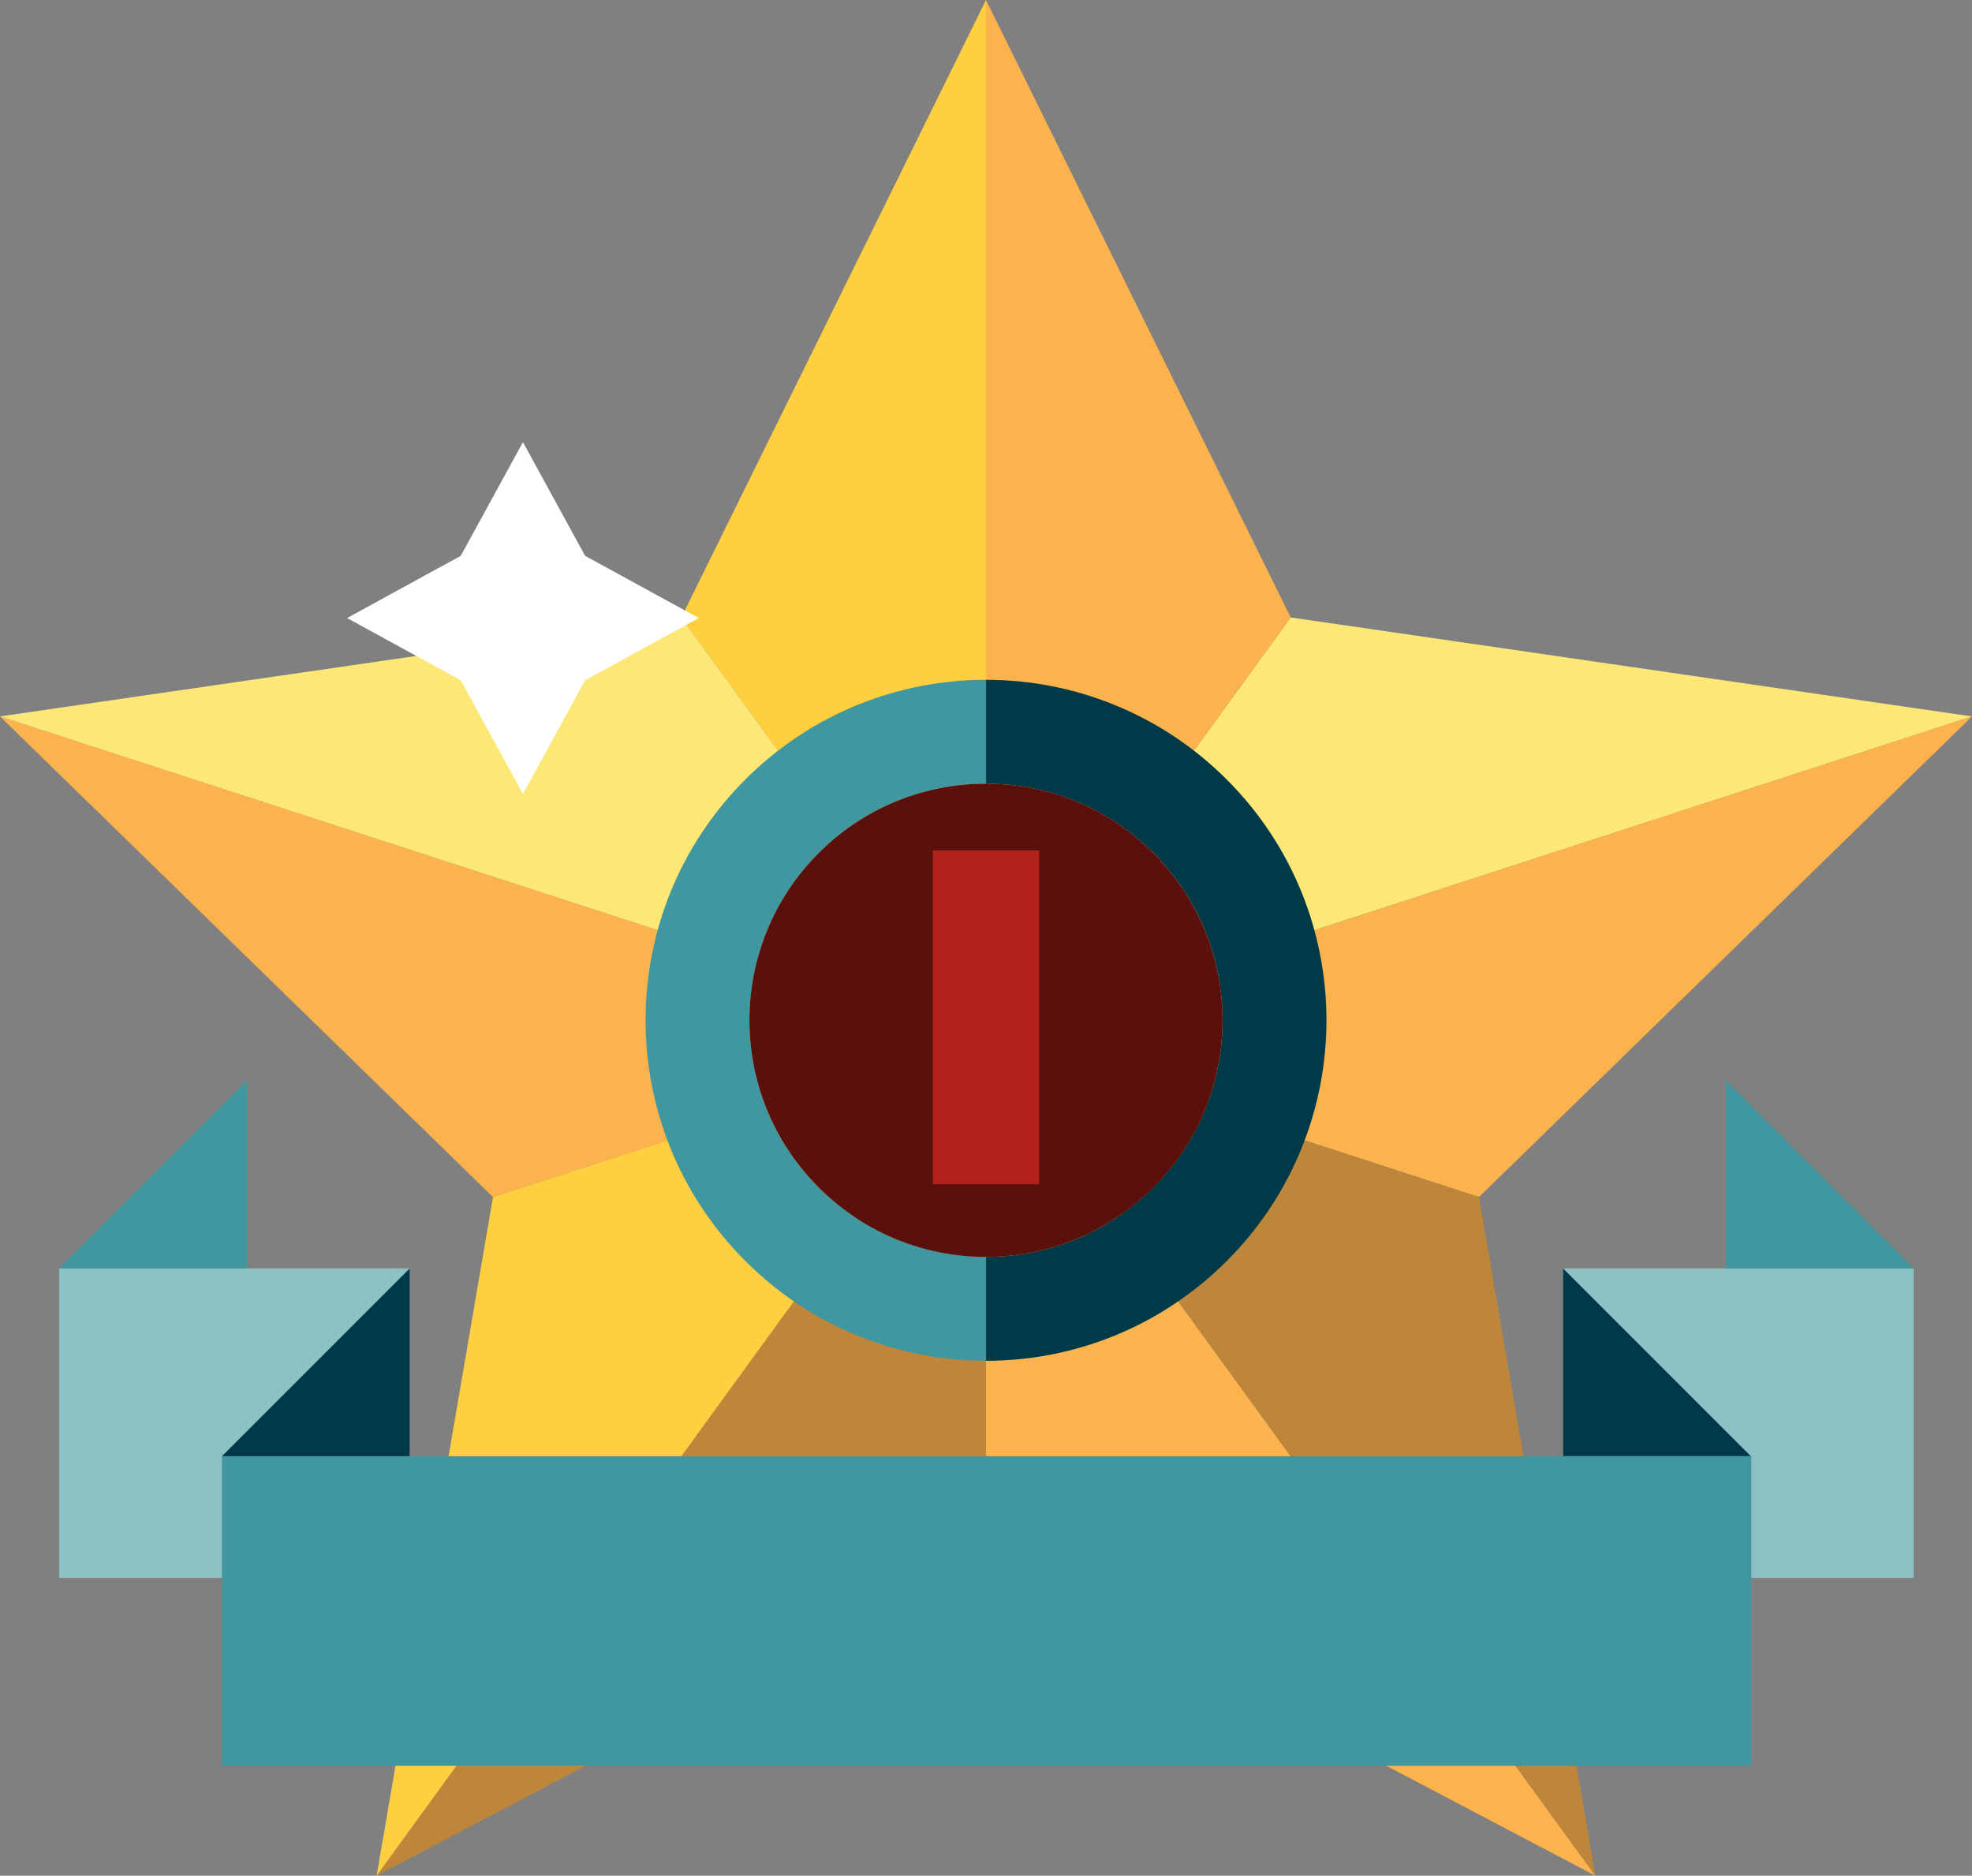<?xml version="1.0" encoding="UTF-8" standalone="no"?>
<!-- Created with Inkscape (http://www.inkscape.org/) -->

<svg
   xmlns:dc="http://purl.org/dc/elements/1.1/"
   xmlns:cc="http://creativecommons.org/ns#"
   xmlns:rdf="http://www.w3.org/1999/02/22-rdf-syntax-ns#"
   xmlns:svg="http://www.w3.org/2000/svg"
   xmlns="http://www.w3.org/2000/svg"
   xmlns:sodipodi="http://sodipodi.sourceforge.net/DTD/sodipodi-0.dtd"
   xmlns:inkscape="http://www.inkscape.org/namespaces/inkscape"
   width="25.06mm"
   height="23.833mm"
   viewBox="0 0 88.795 84.448"
   id="svg5400"
   version="1.1"
   inkscape:version="0.91 r13725"
   sodipodi:docname="trophy_13.svg">
  <rect x="0" y="0" width="88.795" height="84.448" fill="#808080" stroke="none"/>
  <defs
     id="defs5402" />
  <sodipodi:namedview
     id="base"
     pagecolor="#ffffff"
     bordercolor="#666666"
     borderopacity="1.0"
     inkscape:pageopacity="0.0"
     inkscape:pageshadow="2"
     inkscape:zoom="2.8"
     inkscape:cx="-89.141527"
     inkscape:cy="43.649821"
     inkscape:document-units="px"
     inkscape:current-layer="layer1"
     showgrid="false"
     fit-margin-top="0"
     fit-margin-left="0"
     fit-margin-right="0"
     fit-margin-bottom="0"
     inkscape:window-width="1920"
     inkscape:window-height="1159"
     inkscape:window-x="1920"
     inkscape:window-y="24"
     inkscape:window-maximized="0" />
  <g
     inkscape:label="Layer 1"
     inkscape:groupmode="layer"
     id="layer1"
     transform="translate(-105.847,-965.399)">
    <path
       inkscape:connector-curvature="0"
       id="path656"
       style="display:inline;fill:#8cc1c6;fill-opacity:1;fill-rule:nonzero;stroke:none"
       d="m 176.227,1036.441 15.787,0 0,-13.936 -15.787,0 0,13.936 z" />
    <path
       inkscape:connector-curvature="0"
       id="path658"
       style="display:inline;fill:#003948;fill-opacity:1;fill-rule:nonzero;stroke:none"
       d="m 184.684,1030.962 -8.457,0 0,-8.457 8.457,8.457" />
    <path
       inkscape:connector-curvature="0"
       id="path660"
       style="display:inline;fill:#4097a0;fill-opacity:1;fill-rule:nonzero;stroke:none"
       d="m 192.013,1022.505 -8.457,0 0,-8.457 8.457,8.457" />
    <path
       inkscape:connector-curvature="0"
       id="path662"
       style="display:inline;fill:#8cc1c6;fill-opacity:1;fill-rule:nonzero;stroke:none"
       d="m 108.51,1036.441 15.787,0 0,-13.936 -15.787,0 0,13.936 z" />
    <path
       inkscape:connector-curvature="0"
       id="path664"
       style="display:inline;fill:#fde877;fill-opacity:1;fill-rule:nonzero;stroke:none"
       d="m 150.244,1012.081 44.398,-14.426 -30.678,-4.457 -13.72,18.884 0,0" />
    <path
       inkscape:connector-curvature="0"
       id="path666"
       style="display:inline;fill:#fdb34d;fill-opacity:1;fill-rule:nonzero;stroke:none"
       d="m 172.443,1019.293 22.199,-21.639 -44.398,14.426 22.199,7.212" />
    <path
       inkscape:connector-curvature="0"
       id="path668"
       style="display:inline;fill:#fdb34d;fill-opacity:1;fill-rule:nonzero;stroke:none"
       d="m 163.964,993.197 -13.72,-27.799 0,46.682 13.72,-18.884" />
    <path
       inkscape:connector-curvature="0"
       id="path670"
       style="display:inline;fill:#fdb34d;fill-opacity:1;fill-rule:nonzero;stroke:none"
       d="m 150.244,1035.421 27.438,14.426 -27.438,-37.766 0,23.34" />
    <path
       inkscape:connector-curvature="0"
       id="path672"
       style="display:inline;fill:#be863a;fill-opacity:1;fill-rule:nonzero;stroke:none"
       d="m 150.244,1012.081 0,0 27.438,37.766 -5.239,-30.554 -22.199,-7.212" />
    <path
       inkscape:connector-curvature="0"
       id="path674"
       style="display:inline;fill:#be863a;fill-opacity:1;fill-rule:nonzero;stroke:none"
       d="m 150.244,1012.081 0,0 -27.439,37.766 27.439,-14.426 0,-23.34" />
    <path
       inkscape:connector-curvature="0"
       id="path676"
       style="display:inline;fill:#fdb34d;fill-opacity:1;fill-rule:nonzero;stroke:none"
       d="m 150.244,1012.081 0,0 -44.397,-14.426 22.199,21.639 22.198,-7.212 0,0" />
    <path
       inkscape:connector-curvature="0"
       id="path678"
       style="display:inline;fill:#fde877;fill-opacity:1;fill-rule:nonzero;stroke:none"
       d="m 136.525,993.197 -30.678,4.457 44.397,14.426 -13.719,-18.884" />
    <path
       inkscape:connector-curvature="0"
       id="path680"
       style="display:inline;fill:#ffcf40;fill-opacity:1;fill-rule:nonzero;stroke:none"
       d="m 128.046,1019.293 -5.24,30.554 27.439,-37.766 -22.198,7.212" />
    <path
       inkscape:connector-curvature="0"
       id="path682"
       style="display:inline;fill:#ffcf40;fill-opacity:1;fill-rule:nonzero;stroke:none"
       d="m 150.244,1012.081 0,-46.682 -13.719,27.799 13.719,18.884 0,0" />
    <path
       inkscape:connector-curvature="0"
       id="path684"
       style="display:inline;fill:#4097a0;fill-opacity:1;fill-rule:nonzero;stroke:none"
       d="m 142.713,1018.864 c -4.16,-4.159 -4.16,-10.903 0,-15.064 2.078,-2.079 4.805,-3.119 7.535,-3.119 l 0,-4.676 c -3.924,0 -7.851,1.498 -10.841,4.489 -5.988,5.986 -5.988,15.691 0,21.677 2.99,2.995 6.917,4.494 10.841,4.494 l 0,-4.678 c -2.729,0 -5.457,-1.044 -7.535,-3.124" />
    <path
       inkscape:connector-curvature="0"
       id="path686"
       style="display:inline;fill:#003948;fill-opacity:1;fill-rule:nonzero;stroke:none"
       d="m 150.247,996.005 0,4.676 c 2.725,0 5.451,1.04 7.529,3.119 4.16,4.161 4.16,10.905 0,15.064 -2.078,2.08 -4.804,3.124 -7.529,3.124 l 0,4.678 c 3.921,0 7.845,-1.499 10.838,-4.494 5.986,-5.986 5.986,-15.691 0,-21.677 -2.992,-2.991 -6.917,-4.489 -10.838,-4.489" />
    <path
       inkscape:connector-curvature="0"
       id="path688"
       style="display:inline;fill:#5a110e;fill-opacity:1;fill-rule:nonzero;stroke:none"
       d="m 157.776,1003.8 c -2.078,-2.079 -4.804,-3.119 -7.529,-3.119 -2.729,0 -5.457,1.04 -7.535,3.119 -4.16,4.161 -4.16,10.905 0,15.064 2.078,2.08 4.805,3.124 7.535,3.124 2.725,0 5.451,-1.044 7.529,-3.124 4.16,-4.159 4.16,-10.903 0,-15.064" />
    <path
       inkscape:connector-curvature="0"
       id="path690"
       style="display:inline;fill:#b3211b;fill-opacity:1;fill-rule:nonzero;stroke:none"
       d="m 147.851,1018.716 4.789,0 0,-15.028 -4.789,0 0,15.028 z" />
    <path
       inkscape:connector-curvature="0"
       id="path692"
       style="display:inline;fill:#4097a0;fill-opacity:1;fill-rule:nonzero;stroke:none"
       d="m 115.84,1044.898 68.866,0 0,-13.936 -68.866,0 0,13.936 z" />
    <path
       inkscape:connector-curvature="0"
       id="path694"
       style="display:inline;fill:#003948;fill-opacity:1;fill-rule:nonzero;stroke:none"
       d="m 115.84,1030.962 8.457,0 0,-8.457 -8.457,8.457" />
    <path
       inkscape:connector-curvature="0"
       id="path696"
       style="display:inline;fill:#4097a0;fill-opacity:1;fill-rule:nonzero;stroke:none"
       d="m 108.51,1022.505 8.457,0 0,-8.457 -8.457,8.457" />
    <path
       inkscape:connector-curvature="0"
       id="path698"
       style="display:inline;fill:#ffffff;fill-opacity:1;fill-rule:nonzero;stroke:none"
       d="m 132.194,990.425 5.12,2.8 -5.12,2.8 -2.8,5.12 -2.801,-5.12 -5.119,-2.8 5.119,-2.8 2.801,-5.119 2.8,5.119" />
  </g>
</svg>
